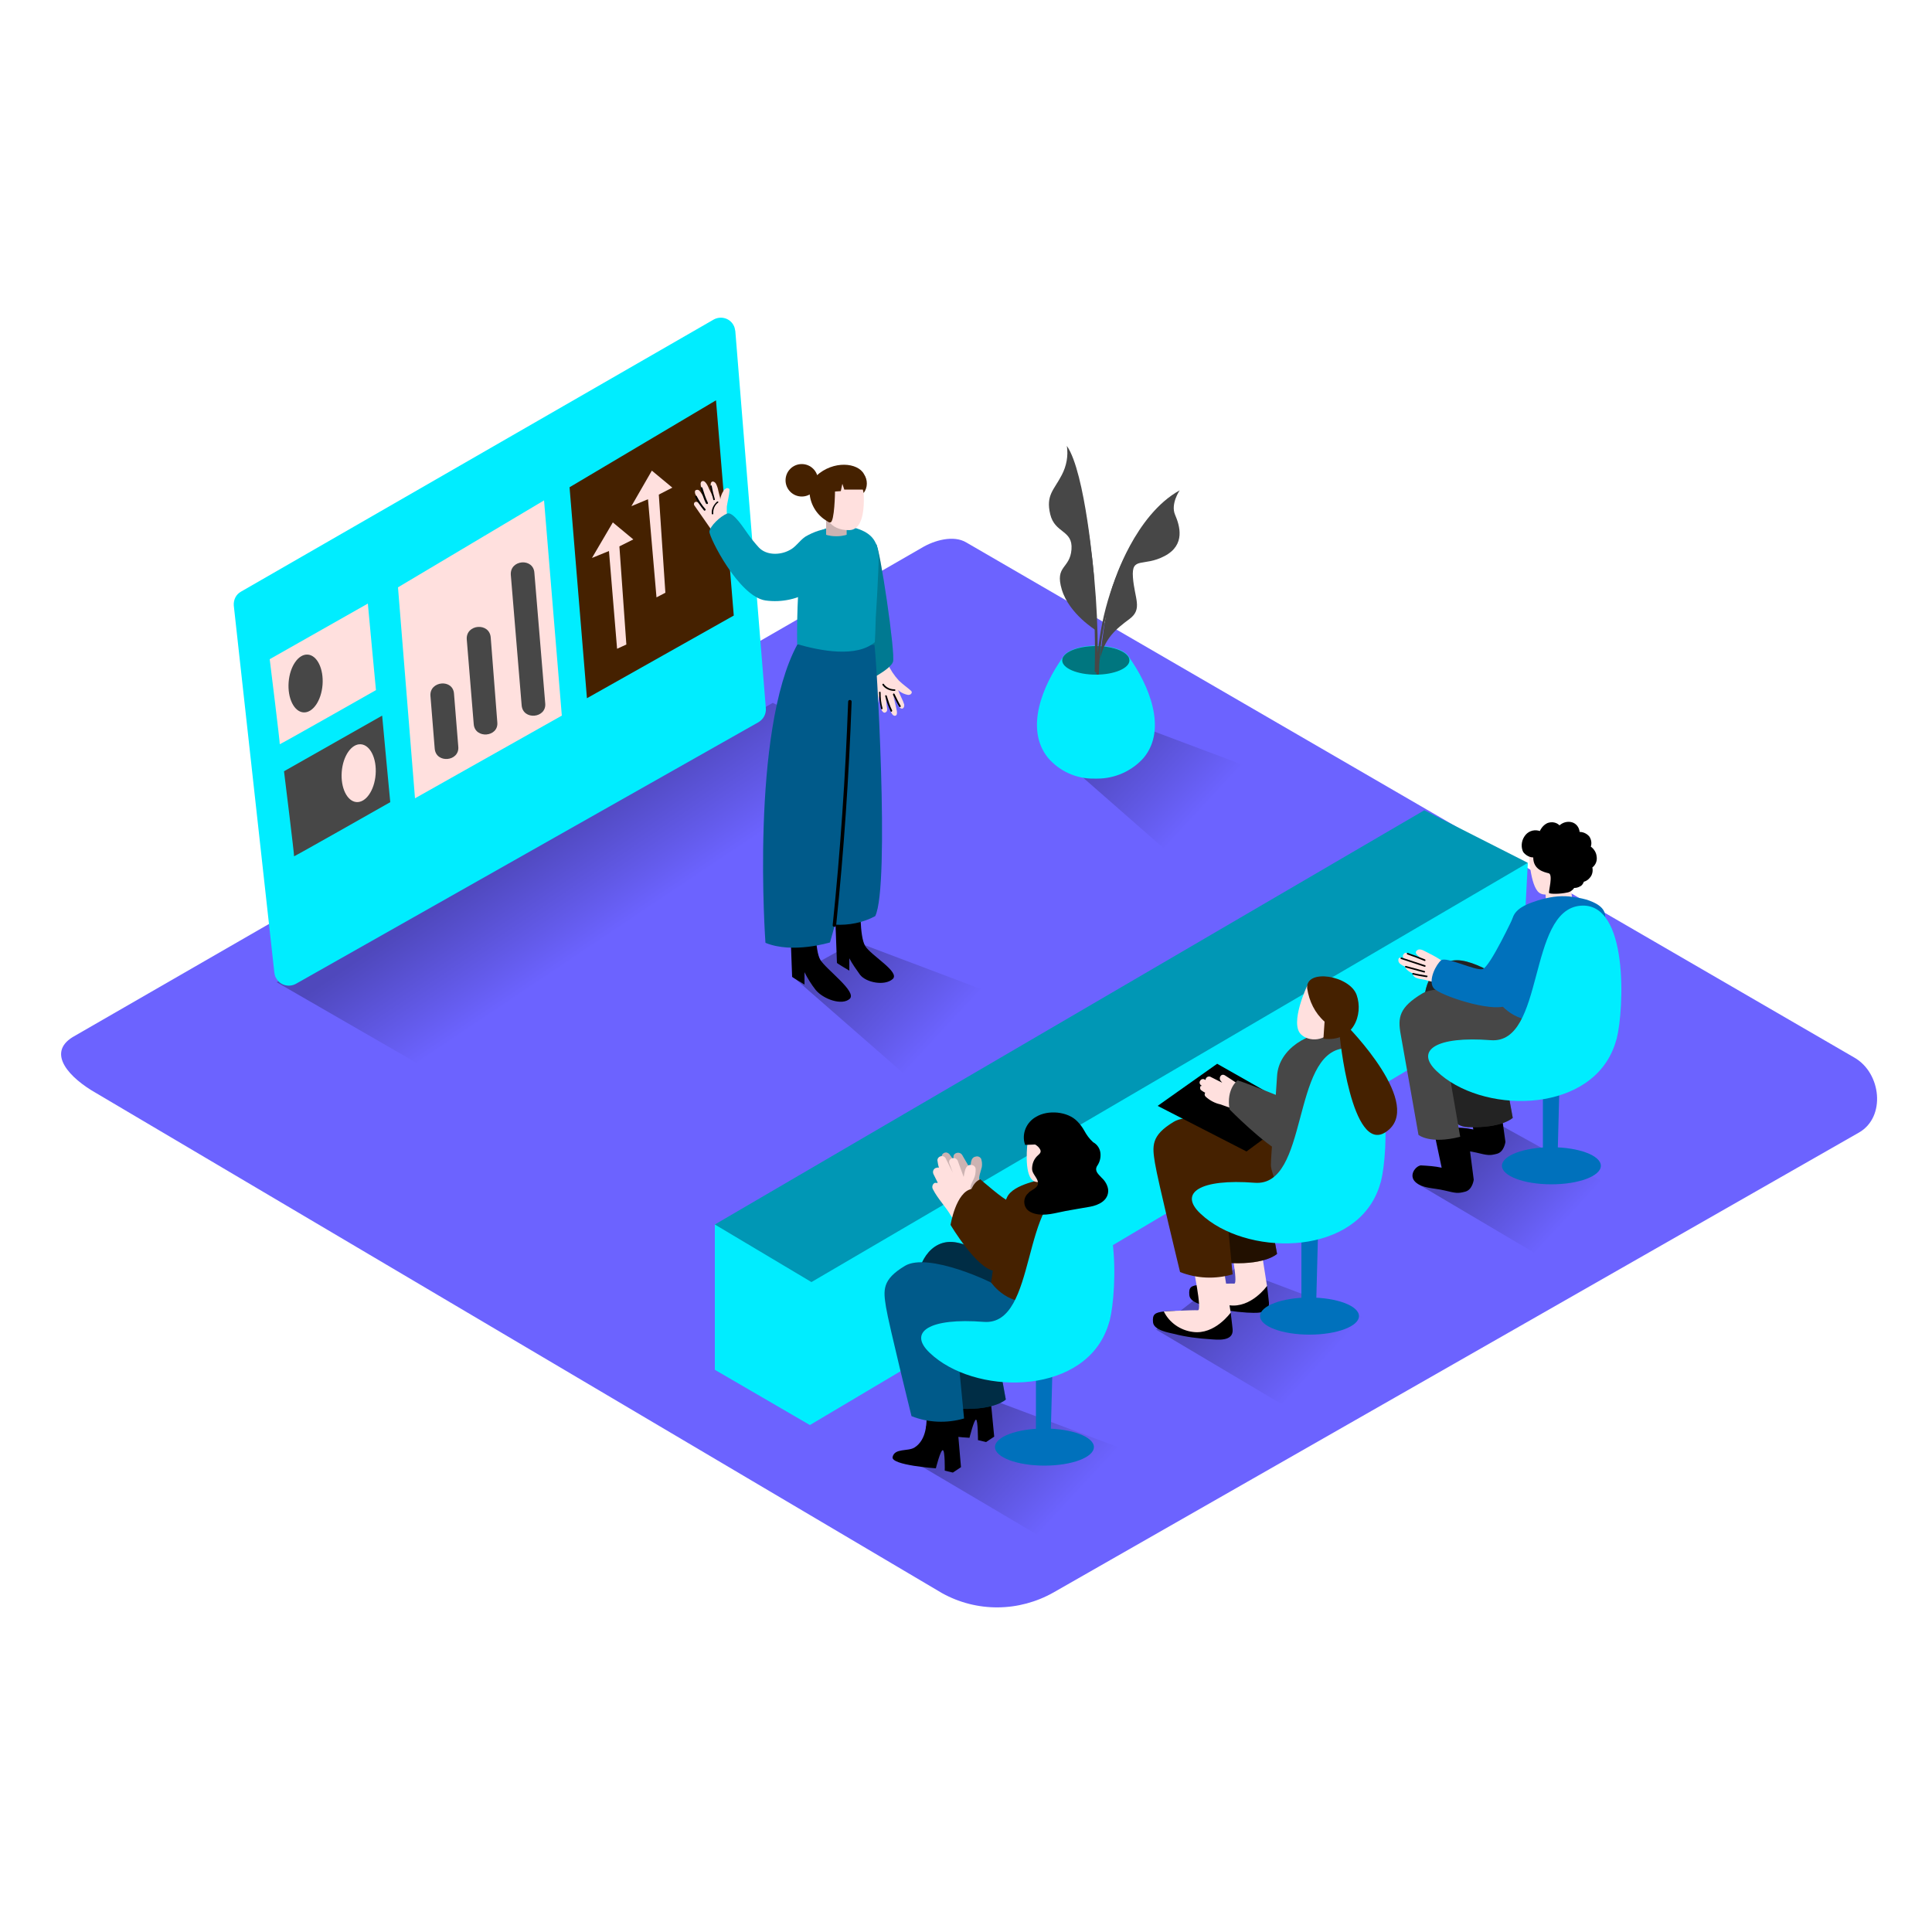<svg transform="scale(1)" version="1.1" id="Layer_1" xmlns="http://www.w3.org/2000/svg" xmlns:xlink="http://www.w3.org/1999/xlink" x="0px" y="0px" viewBox="0 0 500 500" xml:space="preserve" class="show_show__wrapper__graphic__5Waiy "><title>React</title><style type="text/css">
	.st0{fill:#6c63ff;}
	.st1{fill:url(#SVGID_1_);}
	.st2{fill:url(#SVGID_00000125586156031729214430000006017235866001848720_);}
	.st3{fill:url(#SVGID_00000144313637457041134610000003540463644390075071_);}
	.st4{fill:url(#SVGID_00000170988334409005377300000001360207059676439478_);}
	.st5{fill:url(#SVGID_00000082367607410455112870000004884020712435710594_);}
	.st6{fill:url(#SVGID_00000040576136225326470440000017772007005881084598_);}
	.st7{fill:#00edff;}
	.st8{opacity:0.5;fill:#000000;enable-background:new    ;}
	.st9{fill:#474747;}
	.st10{fill:#452100;}
	.st11{fill:#FFE0DE;}
	.st12{fill:#0097b5;}
	.st13{fill:#000000;}
	.st14{opacity:0.2;fill:#000000;enable-background:new    ;}
	.st15{fill:#005a8a;}
	.st16{fill:#0071BC;}
</style><g id="background"><path class="st0" d="M243.8,412.3L24.9,282.9C18,279,12,272.6,18.8,268.4l219.7-126.6c3.3-2,8.3-3.4,11.6-1.4l229.8,133.3
		c7,4,8.2,15.4,1.2,19.4l-208.4,119C263.7,417.2,252.8,417.3,243.8,412.3z"></path><linearGradient id="SVGID_1_" gradientUnits="userSpaceOnUse" x1="163.479" y1="263.399" x2="145.899" y2="289.599" gradientTransform="matrix(1 0 0 -1 0 502)"><stop offset="1.000000e-02" style="stop-color: rgb(108, 99, 255);"></stop><stop offset="1" style="stop-color: rgb(79, 72, 188);"></stop></linearGradient><polyline class="st1" points="71.6,254.2 113.9,278.6 241.4,202.2 200,181.9 	"></polyline><linearGradient id="SVGID_00000100348610839355160660000016941365150889487750_" gradientUnits="userSpaceOnUse" x1="-3632.884" y1="237.244" x2="-3609.434" y2="258.974" gradientTransform="matrix(-1 0 0 -1 -3386.16 502)"><stop offset="1.000000e-02" style="stop-color: rgb(108, 99, 255);"></stop><stop offset="1" style="stop-color: rgb(79, 72, 188);"></stop></linearGradient><polyline points="205.1,252.7 238.3,281.7 
		274.1,263.6 221.4,243.7 	" style="fill: url(&quot;#SVGID_00000100348610839355160660000016941365150889487750_&quot;);"></polyline><linearGradient id="SVGID_00000148637331791801247640000003284480209674177412_" gradientUnits="userSpaceOnUse" x1="-3665.511" y1="115.661" x2="-3642.701" y2="136.801" gradientTransform="matrix(-1 0 0 -1 -3386.16 502)"><stop offset="1.000000e-02" style="stop-color: rgb(108, 99, 255);"></stop><stop offset="1" style="stop-color: rgb(79, 72, 188);"></stop></linearGradient><polyline points="235.8,377.9 273.2,400 
		309,381.9 256.3,362.1 	" style="fill: url(&quot;#SVGID_00000148637331791801247640000003284480209674177412_&quot;);"></polyline><linearGradient id="SVGID_00000129178676793006900920000004239476118380078015_" gradientUnits="userSpaceOnUse" x1="-3728.853" y1="149.393" x2="-3706.033" y2="170.533" gradientTransform="matrix(-1 0 0 -1 -3386.16 502)"><stop offset="1.000000e-02" style="stop-color: rgb(108, 99, 255);"></stop><stop offset="1" style="stop-color: rgb(79, 72, 188);"></stop></linearGradient><polyline points="299.2,344.1 336.6,366.3 
		372.3,348.2 319.6,328.3 	" style="fill: url(&quot;#SVGID_00000129178676793006900920000004239476118380078015_&quot;);"></polyline><linearGradient id="SVGID_00000036953410863338635950000011159119709624016020_" gradientUnits="userSpaceOnUse" x1="-3791.4" y1="185.61" x2="-3770.71" y2="204.77" gradientTransform="matrix(-1 0 0 -1 -3386.16 502)"><stop offset="1.000000e-02" style="stop-color: rgb(108, 99, 255);"></stop><stop offset="1" style="stop-color: rgb(79, 72, 188);"></stop></linearGradient><polyline points="367.6,306.8 405,328.9 
		430.3,314.4 388,291 	" style="fill: url(&quot;#SVGID_00000036953410863338635950000011159119709624016020_&quot;);"></polyline><linearGradient id="SVGID_00000015330865190140938870000005426744317687515530_" gradientUnits="userSpaceOnUse" x1="-3700.364" y1="295.404" x2="-3676.914" y2="317.134" gradientTransform="matrix(-1 0 0 -1 -3386.16 502)"><stop offset="1.000000e-02" style="stop-color: rgb(108, 99, 255);"></stop><stop offset="1" style="stop-color: rgb(79, 72, 188);"></stop></linearGradient><polyline points="272.6,194.5 305.8,223.6 
		341.5,205.4 288.8,185.6 	" style="fill: url(&quot;#SVGID_00000015330865190140938870000005426744317687515530_&quot;);"></polyline></g><g id="plant"><path class="st7" d="M292.2,170.1c-0.8-1.7-4.3-3-8.6-3s-7.9,1.4-8.6,3.1c-5,7-9.9,18.3-3.8,25.9c3,3.5,7.4,5.5,12,5.4h0.8
		c4.6,0,9-2,12-5.4C302.2,188.6,297.2,177.1,292.2,170.1z"></path><ellipse class="st8" cx="283.6" cy="170.9" rx="8.7" ry="3.7"></ellipse><path class="st9" d="M293.8,139.1c-5.4,9.1-8.7,19.4-9.7,29.9c0-12.8-1.2-25.5-3.5-38.1c-0.1-0.4-0.8-0.2-0.7,0.2
		c2.6,14.1,3.8,28.3,3.4,42.6c0,0.2,0.2,0.3,0.3,0.3c0,0,0.1,0,0.1,0c0,0.1,0,0.2,0,0.3c0,0.2,0.2,0.3,0.4,0.3
		c0.2,0,0.3-0.1,0.3-0.3c0.2-12.3,3.7-24.3,9.9-34.9c0.1-0.2,0-0.4-0.1-0.5C294.1,138.9,293.9,138.9,293.8,139.1z"></path><path class="st9" d="M288.3,150.7c0,0,5.4-17.4,17-23.8c0,0-2.4,3.5-1.2,6.3s2.8,7.8-2.7,10.7s-8.6,0-8.2,5.5s2.6,8.2-0.9,10.8
		s-6.5,5-7.7,10.7C284.7,170.9,286,156.5,288.3,150.7z"></path><path class="st9" d="M283.1,148.9c0,0-2.2-26.7-7-33.5c0.4,2.6-0.1,5.2-1.3,7.5c-2,3.9-4.2,5.2-3,10.2s5.9,4,5.5,9.1
		s-4.4,4.1-2.5,10.4s8.8,10.5,8.8,10.5"></path></g><g id="screen"><path class="st7" d="M62.4,153.1l122.3-70.4c1.8-1,4.1-0.4,5.1,1.4c0.3,0.5,0.4,1,0.5,1.6l7.9,97.6c0.1,1.5-0.6,2.8-1.9,3.6
		L76.6,254.6c-1.8,1-4.1,0.4-5.1-1.4c-0.3-0.4-0.4-0.9-0.5-1.5l-10.5-95C60.4,155.2,61.1,153.8,62.4,153.1z"></path><polygon class="st10" points="185.3,103.6 147.4,126.1 151.9,180.7 189.9,159.3 	"></polygon><polygon class="st11" points="140.8,129.5 103,152 107.4,206.6 145.4,185.2 	"></polygon><path class="st11" d="M95.2,156.2c0,0.3,2.1,22.4,2.1,22.4s-25,14.2-24.9,14s-2.6-22-2.6-22L95.2,156.2z"></path><path class="st9" d="M98.9,185.2c0,0.3,2.1,22.4,2.1,22.4s-25,14.2-24.9,14s-2.6-22-2.6-22L98.9,185.2z"></path><path class="st9" d="M111.4,180.1l1.1,13.6c0.3,4,6.5,3.4,6.1-0.5l-1.1-13.6C117.3,175.6,111.1,176.2,111.4,180.1z"></path><path class="st9" d="M120.8,165.5l1.8,21.9c0.3,3.9,6.5,3.4,6.1-0.5L127,165C126.7,161,120.5,161.5,120.8,165.5z"></path><path class="st9" d="M132.2,148.8l2.8,33.7c0.3,4,6.5,3.4,6.1-0.5l-2.8-33.7C138.1,144.3,131.9,144.8,132.2,148.8z"></path><polygon class="st11" points="159.7,167.9 157.6,142.6 153.2,144.4 158.6,135.2 163.9,139.6 160.3,141.4 162.1,166.8 	"></polygon><polygon class="st11" points="169.9,154.6 167.7,129.2 163.4,131 168.7,121.8 174,126.2 170.5,128 172.2,153.4 	"></polygon><ellipse class="st9" transform="matrix(7.602295e-02 -0.997 0.997 7.602295e-02 -103.296 242.3)" cx="79.1" cy="176.9" rx="7.5" ry="4.4"></ellipse><ellipse class="st11" transform="matrix(7.602295e-02 -0.997 0.997 7.602295e-02 -113.728 277.406)" cx="92.8" cy="200.1" rx="7.5" ry="4.4"></ellipse></g><g id="table"><polyline class="st7" points="185,316.9 185,354.5 209.6,368.8 393.5,259.6 395.4,223.3 	"></polyline><polygon class="st12" points="210,331.8 395.4,223.3 368.6,209.7 185,316.9 	"></polygon></g><g id="character_4"><path class="st13" d="M248.3,357.1c0,0.5,0.4,5.9-0.2,6.5s-2.2,3.7-4.2,3.8s-3.8-0.3-4.2,1.9s11.2,2.8,11.2,2.8s1.2-4.8,1.7-4.7
		s0.5,5.3,0.5,5.3l2.1,0.5l2.1-1.4l-0.9-9.3l-1.4-7.9"></path><path class="st13" d="M239.7,364.9c0.3,3.3,0.1,7.7-3,9.7c-1.7,1.1-5.2,0.1-5.7,2.5c-0.4,2.1,11.2,2.9,11.2,2.9s1.2-4.8,1.8-4.7
		s0.5,5.3,0.5,5.3l2.1,0.5l2.1-1.4l-0.8-9.3l-1.4-7.9"></path><path class="st11" d="M244.8,305.3c-0.5-0.7-1-1.3-1.5-2c-0.4-0.5-0.3-1.3,0.3-1.7c0.2-0.2,0.5-0.2,0.8-0.2
		c-0.3-0.6-0.6-1.1-0.7-1.8c-0.1-0.6,0.3-1.2,0.9-1.3c0.4-0.1,0.8,0.1,1.1,0.4l2.5,3.4l-1.3-2.2c-0.7-1.3,1.3-2.2,2.1-1l2.2,3.8
		c0-0.4,0-0.7,0-1.1c0.1-1,0.2-2.2,1.5-2.3c0.6-0.1,1.2,0.3,1.3,0.9c0.2,0.8,0.2,1.7-0.1,2.5c-0.2,0.9-0.8,2.1-0.3,3
		c0.8,1.3,1.7,2.7,2.6,4c0.4,0.5,0.3,1.2-0.2,1.6c-0.2,0.1-0.3,0.2-0.5,0.2c-0.1,0.6-0.6,1.1-1.3,1.1c-0.1,0-0.2,0-0.3-0.1
		c-0.2,0.1-0.5,0.2-0.8,0.2c-0.3,0.4-0.9,0.5-1.3,0.3c-0.2,0.6-0.9,0.9-1.4,0.7c-0.2-0.1-0.3-0.2-0.5-0.3c-1.8-2.2-4.2-3.8-5.9-6.2
		c-0.4-0.6-0.2-1.3,0.4-1.7C244.5,305.4,244.6,305.3,244.8,305.3z"></path><path class="st14" d="M244.8,305.3c-0.5-0.7-1-1.3-1.5-2c-0.4-0.5-0.3-1.3,0.3-1.7c0.2-0.2,0.5-0.2,0.8-0.2
		c-0.3-0.6-0.6-1.1-0.7-1.8c-0.1-0.6,0.3-1.2,0.9-1.3c0.4-0.1,0.8,0.1,1.1,0.4l2.5,3.4l-1.3-2.2c-0.7-1.3,1.3-2.2,2.1-1l2.2,3.8
		c0-0.4,0-0.7,0-1.1c0.1-1,0.2-2.2,1.5-2.3c0.6-0.1,1.2,0.3,1.3,0.9c0.2,0.8,0.2,1.7-0.1,2.5c-0.2,0.9-0.8,2.1-0.3,3
		c0.8,1.3,1.7,2.7,2.6,4c0.4,0.5,0.3,1.2-0.2,1.6c-0.2,0.1-0.3,0.2-0.5,0.2c-0.1,0.6-0.6,1.1-1.3,1.1c-0.1,0-0.2,0-0.3-0.1
		c-0.2,0.1-0.5,0.2-0.8,0.2c-0.3,0.4-0.9,0.5-1.3,0.3c-0.2,0.6-0.9,0.9-1.4,0.7c-0.2-0.1-0.3-0.2-0.5-0.3c-1.8-2.2-4.2-3.8-5.9-6.2
		c-0.4-0.6-0.2-1.3,0.4-1.7C244.5,305.4,244.6,305.3,244.8,305.3z"></path><path class="st10" d="M269.3,320.4c-0.8,2.6-3.1,4.3-5.8,4.5c-4.6,0.3-13.4-9.5-13.4-9.5s-0.2-8.7,3.6-10.2c0,0,6.3,5.5,7.2,5.5
		s6-4.8,6-4.8"></path><path class="st11" d="M242.7,306.1l-1.1-2.2c-0.3-0.6-0.1-1.3,0.5-1.6c0.3-0.1,0.6-0.2,0.9-0.1c-0.2-0.6-0.3-1.2-0.4-1.9
		c0-0.6,0.5-1.1,1.2-1.1c0.4,0,0.7,0.2,0.9,0.5l1.9,3.8l-0.9-2.4c-0.5-1.4,1.7-2,2.2-0.6l1.5,4.1l0.2-1.1c0.2-1,0.6-2.2,1.8-2
		c0.6,0,1.1,0.5,1.1,1.1c0,0.9-0.1,1.7-0.5,2.5c-0.4,0.9-1.1,2-0.8,2.9c0.6,1.5,1.2,2.9,1.8,4.4c0.3,0.6,0.1,1.2-0.5,1.5
		c-0.2,0.1-0.3,0.1-0.5,0.1c-0.2,0.6-0.8,1-1.4,0.8c-0.1,0-0.2-0.1-0.3-0.1c-0.7,0-1.4,0.1-2.1,0.1c-0.3,0.5-1,0.7-1.6,0.4
		c-0.2-0.1-0.3-0.2-0.4-0.4c-1.4-2.5-3.5-4.5-4.8-7.1c-0.3-0.6,0-1.4,0.6-1.6C242.4,306.2,242.6,306.1,242.7,306.1z"></path><path class="st15" d="M258.6,352.9l1.7,9.3c0,0-2.7,2.7-11.6,2.4s0-16.4,0-16.4"></path><ellipse class="st16" cx="270.3" cy="374.5" rx="12.8" ry="4.8"></ellipse><polyline class="st16" points="272.4,353.3 271.9,372.4 268.1,372.4 268.1,353.3 	"></polyline><path class="st15" d="M263.9,330.5c0,0-10-8-16.7-9s-10.1,6.3-9.7,11.1s16.4,7.5,16.4,7.5"></path><path class="st8" d="M258.6,352.9l1.7,9.3c0,0-2.7,2.7-11.6,2.4s0-16.4,0-16.4"></path><path class="st8" d="M263.9,330.5c0,0-10-8-16.7-9s-10.1,6.3-9.7,11.1s16.4,7.5,16.4,7.5"></path><path class="st15" d="M258.5,333.1c-1.3-1.2-18.3-9.1-24.3-5.5s-5.6,6.3-4.9,10.7s6.6,28.2,6.6,28.2c4.3,1.7,9.1,1.9,13.6,0.6
		l-1.7-17.7l22.7-12.4"></path><path class="st10" d="M270.9,304.7c-0.9,0.7-8.7,1.6-10.3,5.2s-4.1,22-4.1,22s4.7,7,12.7,4.5c2.4-0.7,14.8-23.4,15.1-25.8
		C285.3,304.5,270.9,304.7,270.9,304.7z"></path><path class="st7" d="M286.2,344.6c0.4-0.9,0.7-1.9,1-2.9c1.9-7.5,3.1-35.5-9.4-34.4c-13.8,1.2-9.1,35.9-23.2,34.8s-19.7,2.6-14,8
		C252,361,279.2,361.3,286.2,344.6z"></path><path class="st11" d="M266,295.1c-0.1,0.6-1.1,8.6,1.3,10.4s7.7-2.5,7.8-4.6s1.9-6.5-0.3-7.6S266.6,291.1,266,295.1z"></path><path class="st10" d="M263.9,325.6c-1.3,2.3-3.9,3.6-6.6,3.3C252.7,328.3,246,317,246,317s1.4-8.6,5.5-9.3c0,0,5.2,6.6,6,6.8
		s3.2-4.6,3.2-4.6"></path><path class="st13" d="M266.5,308.4c1-0.7,2.4-1.2,2.1-2.6c-0.3-1.2-1.5-2.1-1.5-3.3c0-1.2,0.4-2.4,1.3-3.3c0.5-0.5,1.2-0.9,0.8-1.7
		c-0.3-0.6-0.8-1-1.3-1.3l-2.6,0.1c-1-2.8,0.3-5.9,2.9-7.3c3-1.8,8.1-1.4,10.6,1.2c0.7,0.7,1.3,1.5,1.8,2.4c0.6,1.1,1.3,2.1,2.3,3
		c1.1,0.6,1.8,1.7,1.9,2.9c0.1,1.2-0.2,2.3-0.9,3.3c-0.7,1.3,0.4,2.1,1.2,3c0.9,0.8,1.6,2,1.7,3.2c0.1,2.7-2.5,3.9-4.7,4.3
		s-4.2,0.7-6.3,1.1c-2.7,0.5-5.3,1.4-8,0.7c-0.7-0.2-1.4-0.5-1.9-1c-1.1-1.1-1.1-3,0-4.1c0.1-0.1,0.1-0.1,0.2-0.2L266.5,308.4z"></path></g><g id="character_3"><path class="st13" d="M310.6,332.5c0.5-0.1,2.1-0.1,2.8-0.1c1.9,1.3,4.2,2.1,6.5,2.2c2.8,0.4,5.7-0.2,8-1.8
		c0.3,2.4,0.5,4.3,0.5,4.3c0.3,3.3-4.1,2.6-5.7,2.6c-3.2-0.2-6.4-0.7-9.5-1.5c-1.2-0.3-5.2-0.9-5.4-3S308.2,332.7,310.6,332.5z"></path><path class="st11" d="M318.1,320.6c0,0,2.5,11.7,1.3,11.6s-8.8,0.3-8.8,0.3c1.4,2.9,4.3,4.9,7.5,5.3c5.7,0.8,9.8-5,9.8-5l-2.3-14.5
		"></path><path class="st10" d="M328.8,315.2l1.7,9.3c0,0-2.7,2.7-11.6,2.4s0-16.4,0-16.4"></path><path class="st10" d="M334.1,292.8c0,0-10-8-16.7-9s-10.1,6.3-9.6,11.1s16.4,7.5,16.4,7.5"></path><path class="st8" d="M328.8,315.2l1.7,9.3c0,0-2.7,2.7-11.6,2.4s0-16.4,0-16.4"></path><path class="st8" d="M334.1,292.8c0,0-10-8-16.7-9s-10.1,6.3-9.6,11.1s16.4,7.5,16.4,7.5"></path><path class="st13" d="M301.2,339.4c0.5-0.1,2.2-0.1,2.8-0.1c1.9,1.3,4.2,2.1,6.5,2.2c2.8,0.4,5.7-0.2,8-1.8
		c0.3,2.4,0.5,4.3,0.5,4.3c0.3,3.3-4.1,2.7-5.7,2.6c-3.2-0.2-6.4-0.6-9.5-1.4c-1.2-0.3-5.2-0.9-5.4-3S298.9,339.7,301.2,339.4z"></path><path class="st11" d="M308.7,327.5c0,0,2.5,11.7,1.3,11.6s-8.8,0.3-8.8,0.3c1.4,2.9,4.3,4.9,7.5,5.3c5.7,0.8,9.8-5,9.8-5l-2.3-14.5
		"></path><path class="st10" d="M328.1,295.8c-1.3-1.2-18.3-9.1-24.3-5.5s-5.6,6.3-4.9,10.7s6.5,28.2,6.5,28.2c4.3,1.7,9.1,1.9,13.6,0.6
		l-1.7-17.7l22.7-12.4"></path><polygon class="st13" points="328,294 322.6,298 299.6,286.2 315,275.3 336.5,287.5 	"></polygon><path class="st9" d="M350.9,280.8c0,0,0.4-13.5-5.8-13.7s-14.2,4.2-14.6,11.4s-1.6,20.5-1.6,23s4.5,11.8,4.5,11.8"></path><path class="st11" d="M311,281l-0.1-0.1c-0.4-0.2-0.6-0.8-0.3-1.2c0.2-0.4,0.8-0.6,1.2-0.3l0.2,0.1c0-0.5,0.4-0.9,0.9-0.9
		c0.1,0,0.3,0,0.4,0.1c1,0.5,2,1,3,1.5l-0.4-0.5c-0.6-0.7,0.1-2,1.1-1.4c1.2,0.8,2.4,1.5,3.6,2.4c0.4,0.3,0.5,0.9,0.2,1.3
		c0,0,0,0,0,0l0.2,0.1c0.4,0.3,0.5,0.8,0.3,1.2c0.1,0.3,0.1,0.6-0.1,0.8c0.5,0.4,0.2,1.2-0.4,1.4c0,0,0,0.1-0.1,0.1l1,0.4
		c1.1,0.4,0.6,2.1-0.5,1.7l-5.4-1.9c-1.4-0.3-2.7-1-3.8-2c-0.3-0.3-0.3-0.7-0.1-1c-0.4-0.2-0.7-0.4-1.1-0.7c-0.3-0.3-0.3-0.8,0-1.1
		C310.8,281.1,310.9,281.1,311,281z"></path><path class="st9" d="M332.8,284.4c0,0-9.6-3.9-12.5-4.8c0,0-3,2.1-2.1,7.5c0,0,8.7,8.9,14,11.5"></path><ellipse class="st16" cx="338.9" cy="340.6" rx="12.8" ry="4.8"></ellipse><polyline class="st16" points="341.1,319.4 340.6,338.5 336.8,338.5 336.8,319.4 	"></polyline><path class="st7" d="M356.4,308.6c0.4-0.9,0.7-1.9,1-2.9c1.9-7.5,3.1-35.5-9.5-34.4c-13.8,1.2-9.1,35.9-23.2,34.8s-19.8,2.6-14,8
		C322.2,325,349.4,325.3,356.4,308.6z"></path><path class="st11" d="M338.3,255.1c0,0-4.6,9.7-1.6,12.6c2.1,2,6.4,1.9,8.6-1.8S342.5,253.3,338.3,255.1z"></path><path class="st10" d="M342.8,264.4c-2.5-2.2-4-5.3-4.5-8.6c-0.5-5.2,11-3.4,12.8,1.7s-0.9,12.3-8.6,11.3L342.8,264.4z"></path><path class="st10" d="M348.1,265c0.8,0.7,20.9,21.2,10.5,28c-8.7,5.7-12-24.3-12-26.6"></path></g><g id="character_2"><path class="st11" d="M400,230.2l6.3-2.6l0.7,6.1l-6.7,1.2C400,233.3,400,231.7,400,230.2z"></path><path class="st13" d="M380,286.1l1.3,6.2c-1.8-0.4-3.6-0.5-5.4-0.5c-1.4,0.2-3.2,2.6-1.4,4.3s4.7,1.5,7.6,2.2s3.4,0.8,5.3,0.3
		s2.2-3.1,2.2-3.1l-1.5-10.8"></path><path class="st9" d="M389.8,280l1.7,9.3c0,0-2.7,2.7-11.6,2.4s-6.8-18.6-6.8-18.6"></path><ellipse class="st16" cx="401.5" cy="301.7" rx="12.8" ry="4.8"></ellipse><polyline class="st16" points="403.6,280.4 403.1,299.5 399.3,299.5 399.3,280.4 	"></polyline><path class="st13" d="M371.3,293.7l1.8,8.5c-1.8-0.4-3.6-0.5-5.4-0.6c-1.4,0.2-3.2,2.6-1.4,4.3s4.7,1.5,7.6,2.2s3.4,0.8,5.3,0.3
		s2.2-3.1,2.2-3.1l-1.4-10.8"></path><path class="st9" d="M395,257.6c0,0-10-8-16.7-9s-10.1,6.3-9.6,11.1c0.5,4.8,16.4,7.5,16.4,7.5"></path><path class="st8" d="M389.8,280l1.7,9.3c0,0-2.7,2.7-11.6,2.4s-6.8-18.6-6.8-18.6"></path><path class="st8" d="M395,257.6c0,0-10-8-16.7-9s-10.1,6.3-9.6,11.1c0.5,4.8,16.4,7.5,16.4,7.5"></path><path class="st9" d="M397.6,261.3c-1.3-1.2-23.5-7.8-29.5-4.2c-6,3.6-6.4,6.2-5.6,10.6s4.6,26,4.6,26s2.9,2.5,10.8,0.5l-4.2-24.3
		l25.6,6.1"></path><path class="st16" d="M402.1,232.1c-1.4,0.2-2.7,0.5-4,0.9c-2.2,0.7-5.3,1.7-6.4,4c-1.6,3.6-4.1,22-4.1,22s4.7,7,12.7,4.5
		c2.4-0.7,14.8-23.4,15.1-25.8c0.4-2.9-2.7-4.2-4.9-4.9c-1.4-0.4-2.9-0.6-4.4-0.8C404.9,231.9,403.5,231.9,402.1,232.1z"></path><path class="st7" d="M417.4,271.7c0.4-0.9,0.7-1.9,1-2.9c1.9-7.5,3.2-35.5-9.4-34.4c-13.8,1.2-9.1,35.9-23.2,34.8s-19.7,2.6-14,8
		C383.2,288.2,410.4,288.4,417.4,271.7z"></path><path class="st11" d="M395.7,220.4c-0.1,0.5,0.3,8.8,2.6,10.6s8-1.5,8.1-3.5s-0.1-7.7-2.3-8.8S396.3,216.6,395.7,220.4z"></path><path class="st13" d="M394.5,216.5c0.8-1.3,2.3-1.9,3.8-1.5c0.1,0,0.1,0,0.2,0.1c0.4-0.9,1.1-1.7,2-2.1c1.1-0.4,2.3-0.2,3.1,0.6
		c0.9-0.8,2.1-1.1,3.2-0.8c1.1,0.3,1.9,1.3,2,2.5c1,0,2,0.5,2.6,1.3c0.4,0.7,0.6,1.6,0.3,2.5c0.8,0.6,1.4,1.5,1.5,2.5
		c0.2,1.1-0.2,2.2-1.1,2.9c0.2,0.9,0,1.9-0.6,2.6c-0.4,0.5-0.9,0.9-1.6,1.1c-0.2,0.5-0.5,1-1,1.2c-0.5,0.3-1,0.4-1.5,0.4
		c-0.4,0.6-1.1,1.1-1.9,1.2c-1.8,0.4-4.4,0.4-4.6,0.1s1.1-4.8-0.1-5.1s-4-0.9-4-4.1c-1,0-2-0.6-2.6-1.4
		C393.6,219.3,393.7,217.7,394.5,216.5z"></path><path class="st11" d="M361.9,248.3c0-0.3,0.3-0.5,0.6-0.5c0,0,0.1,0,0.1,0l0.8,0.3c-0.2-0.1-0.3-0.3-0.3-0.5
		c-0.1-0.3,0-0.5,0.2-0.7c0.1-0.2,0.4-0.4,0.7-0.3l3.6,1.2c-0.6-0.4-1.8-1.2-0.8-1.9c0.8-0.6,2.1,0.4,2.8,0.7
		c1.4,0.7,2.7,1.4,3.9,2.3c0.1,0.1,0.2,0.2,0.2,0.3h0.5h0.7c-0.1,0.8-0.2,1.7-0.3,2.5c0,0.1,0,0.3-0.1,0.4c-0.1,0.4-0.4,0.9,0,0.3
		c-0.3,0.5-0.4,1.1-0.3,1.7c-1.7,0.3-3.4,0.1-5-0.4c-1.1-0.4-3.5-0.2-3.6-1.8c-0.8-0.3-1.5-0.8-2-1.6c0-0.1-0.1-0.2-0.1-0.2
		c-0.8-0.3-1.5-0.8-1.6-1.4C361.9,248.5,361.9,248.4,361.9,248.3z"></path><path class="st13" d="M364.2,247c-0.2-0.1-0.1-0.5,0.1-0.4c1.5,0.5,3,1.1,4.5,1.7c0.2,0.1,0.1,0.5-0.1,0.4
		C367.2,248.1,365.7,247.5,364.2,247z"></path><path class="st13" d="M362.6,248.2c-0.1,0-0.2-0.2-0.1-0.3c0-0.1,0.1-0.1,0.2-0.1l6.1,2c0.1,0,0.2,0.2,0.1,0.3
		c0,0.1-0.1,0.1-0.2,0.1L362.6,248.2z"></path><path class="st13" d="M363.9,250l4.8,1.3c0.2,0.1,0.1,0.4-0.1,0.4l-4.8-1.3C363.5,250.3,363.6,249.9,363.9,250z"></path><path class="st13" d="M365.7,251.8c1.2,0.3,2.4,0.5,3.6,0.7c0.3,0,0.1,0.4-0.1,0.4c-1.2-0.2-2.4-0.4-3.6-0.7
		C365.4,252.2,365.5,251.8,365.7,251.8z"></path><path class="st16" d="M391.8,237c0,0-6.2,13.3-8.1,13.8s-9.4-3.3-10.7-2.3s-3.5,5.2-2,7.2c1.5,1.9,14.9,6.3,18.7,4.6
		s10-15.2,9.6-18.4S394.9,233.9,391.8,237z"></path></g><g id="character_1"><path class="st11" d="M227.9,167.9c0.1,0.3,0.1,0.5,0.2,0.8c0.3-0.1,0.6,0.1,0.7,0.4c0.2,0.8,0.4,1.6,0.7,2.4
		c0.1,0.1,0.1,0.1,0.2,0.2c0.7,1.6,1.7,3.1,2.9,4.4c1,1,2.2,1.8,3.2,2.7c0.4,0.4,0,0.9-0.4,1c-0.3,0.1-0.7,0-1-0.1
		c-0.7-0.2-1.4-0.6-2-1.1c0.2,0.3,0.3,0.6,0.4,0.9c0.2,0.4,0.3,0.7,0.5,1.1c0.3,0.6,0.5,1.1,0.7,1.7c0.1,0.6-0.2,1.1-0.6,1.1
		c-0.7-0.1-1-1.1-1.3-1.6s-0.6-1-0.9-1.6c0.2,0.6,0.4,1.6,0.6,2.4c0.1,0.6,0.7,2.3,0,2.6s-1.2-0.8-1.4-1.4l-0.6-1.6
		c-0.2-0.5-0.4-1.1-0.5-1.5c0,0,0.1,1.4,0.2,2.1c0.1,0.6,0.3,1.3-0.4,1.6c-0.4,0.2-0.9-0.4-1-0.8c-0.2-1.2-0.4-2.4-0.6-3.6
		c-0.1,0.6-0.1,1.2-0.2,1.7c-0.1,0.3-0.4,0.6-0.7,0.5c-0.2,0-0.3-0.1-0.4-0.3c-0.1-0.1-0.1-0.2-0.1-0.3c-0.3-3.2-0.6-6.4-0.9-9.6
		c-0.4-1.3-0.6-2.6-0.5-4c0.1-0.3,0.4-0.5,0.7-0.5c0.3,0.1,0.5,0.3,0.5,0.6v0.1c0,0,0.1,0,0.1,0c0.2-0.1,0.4-0.1,0.5,0l0,0
		c0-0.1,0.1-0.1,0.1-0.2c-0.1-0.3,0.2-0.7,0.5-0.7S227.9,167.6,227.9,167.9z"></path><path class="st13" d="M231.5,178.8c-1.2,0-2.4-0.5-3.1-1.5c-0.2-0.2,0.2-0.5,0.3-0.3c0.6,0.9,1.7,1.4,2.8,1.4
		C231.8,178.4,231.8,178.8,231.5,178.8z"></path><path class="st13" d="M231.5,179.6c0.5,1,1,2.1,1.6,3.1c0.1,0.2-0.2,0.4-0.4,0.2c-0.6-1-1.1-2-1.6-3.1c0-0.1,0-0.2,0.1-0.3
		S231.4,179.5,231.5,179.6z"></path><path class="st13" d="M229.5,180.1c0.4,1.3,0.8,2.6,1.4,3.8c0,0.1,0,0.2-0.2,0.3c-0.1,0-0.2,0-0.2-0.1c-0.6-1.3-1.1-2.6-1.4-3.9
		C229,179.9,229.4,179.8,229.5,180.1z"></path><path class="st13" d="M227.9,179.2c0,1.4,0.1,2.7,0.5,4.1c0.1,0.3-0.4,0.3-0.4,0.1c-0.3-1.4-0.5-2.8-0.5-4.2
		C227.5,178.9,227.9,179,227.9,179.2z"></path><path class="st12" d="M226.7,140.7c1,0.8,5.1,28.6,4.4,30.6s-6.8,5-6.8,5"></path><path class="st14" d="M226.7,140.7c1,0.8,5.1,28.6,4.4,30.6s-6.8,5-6.8,5"></path><path class="st11" d="M189.8,140.4l-0.4-0.7c0.3-0.2,0.4-0.5,0.3-0.8c-0.3-0.8-0.7-1.5-1-2.3c0-0.1,0-0.2,0-0.3
		c-0.5-1.7-0.7-3.5-0.6-5.2c0.2-1.4,0.6-2.8,0.7-4.2c0.1-0.5-0.5-0.7-0.9-0.5c-0.3,0.2-0.6,0.4-0.7,0.7c-0.4,0.6-0.7,1.4-0.8,2.1
		c0-0.3-0.1-0.7-0.2-1c-0.1-0.4-0.2-0.8-0.3-1.2c-0.1-0.6-0.3-1.2-0.6-1.8c-0.3-0.5-0.9-0.8-1.2-0.4c-0.4,0.5,0,1.5,0.1,2.1
		s0.2,1.1,0.3,1.8c-0.2-0.6-0.7-1.6-1-2.2c-0.2-0.5-0.9-2.2-1.7-2s-0.4,1.4-0.2,2s0.4,1.1,0.6,1.6s0.4,1.1,0.6,1.5
		c0,0-0.8-1.2-1.2-1.8s-0.7-1.2-1.4-1c-0.5,0.1-0.4,0.8-0.2,1.2c0.6,1.1,1.2,2.1,1.9,3.2c-0.4-0.4-0.9-0.8-1.3-1.2
		c-0.3-0.2-0.7-0.2-0.9,0.1c-0.1,0.1-0.1,0.3-0.1,0.4c0,0.1,0,0.2,0.1,0.3l5.5,7.9c0.5,1.3,1.3,2.4,2.2,3.4c0.5,0.6,1.4-0.3,0.8-0.9
		c0,0,0-0.1-0.1-0.1c0,0,0-0.1,0.1-0.1c0.2,0,0.3-0.2,0.4-0.3l0,0c0.1,0,0.1,0.1,0.2,0.1c0.3,0.2,0.6,0.2,0.8-0.1
		C189.8,140.8,189.9,140.6,189.8,140.4z"></path><path class="st13" d="M185.6,129.8c-0.9,0.8-1.5,1.9-1.4,3.1c0,0.3,0.4,0.3,0.4,0c-0.1-1.1,0.4-2.2,1.2-2.8
		C186.1,130,185.8,129.7,185.6,129.8z"></path><path class="st13" d="M185,129.2c-0.3-1.1-0.6-2.2-0.8-3.4c0-0.3-0.4-0.2-0.4,0.1c0.2,1.1,0.5,2.2,0.8,3.4c0,0.1,0.1,0.2,0.3,0.1
		C185,129.4,185,129.3,185,129.2z"></path><path class="st13" d="M183.2,130.1c-0.6-1.2-1-2.5-1.4-3.8c0-0.1-0.1-0.2-0.3-0.2c-0.1,0-0.2,0.1-0.2,0.3c0.4,1.3,0.8,2.7,1.4,3.9
		C183,130.6,183.3,130.4,183.2,130.1z"></path><path class="st13" d="M182.6,131.8c-0.9-1-1.7-2.2-2.3-3.4c-0.1-0.2-0.5,0-0.4,0.2c0.6,1.3,1.4,2.4,2.3,3.5
		C182.4,132.3,182.7,132,182.6,131.8z"></path><path class="st13" d="M222.7,233.9c0,0-0.3,8.4,1.2,10.9s9.2,6.8,7.1,8.6s-6.8,0.9-8.4-1.1c-1-1.4-2-2.8-2.8-4.3v3.2
		c0,0-3.2-1.9-3.2-2s-0.7-18.9-0.7-18.9"></path><path class="st13" d="M211.1,237.5c0,0-0.3,8.4,1.2,10.9s9.6,8.3,7.6,10.1s-6.8,0.1-8.8-2.3c-1.1-1.4-2.1-3-2.9-4.6v3.2
		c0,0-3.2-1.9-3.2-2s-0.7-18.9-0.7-18.9"></path><path class="st15" d="M226.3,166.9c0.4,1.1,4.1,62.4,0.2,70.2c-3.2,1.7-6.8,2.4-10.4,2.2l-1.3,4.6c0,0-9.7,3-16.7,0.1
		c0,0-4-54.8,8.3-77.3"></path><path class="st12" d="M226.4,166.2c0.2-2.8,0.2-6.5,0.3-7.2c0.1-1.7,0.2-3.4,0.3-5c0.1-2,0.2-4,0.3-6.1c0.1-2.9,0.5-6.4-1.6-8.8
		s-6.7-3.3-9.9-2.9c-3.2,0.6-6.1,2.4-8.1,5c-1.1,8.4-1.5,17-1.4,25.5C212.5,168.5,221.7,170.2,226.4,166.2z"></path><path class="st12" d="M215.5,136.7c-2.5,0.1-4.9,0.9-7.1,2.2c-1.6,1.1-2.5,2.8-4.3,3.6c-2.4,1.2-5.8,1.2-7.7-0.8
		c-1-1.1-2-2.3-2.9-3.6c-0.7-0.9-3.7-5.8-5.3-5.2c-1.8,0.7-4.5,3.3-4.6,4.7s7.6,16.8,14.5,17.8c4.3,0.6,8.6-0.4,12.2-2.7"></path><path class="st11" d="M213.8,134v4.4c1.7,0.5,3.6,0.5,5.3,0v-3.9"></path><path class="st14" d="M213.8,134v4.4c1.7,0.5,3.6,0.5,5.3,0v-3.9"></path><path class="st11" d="M223,124c0.3,0.1,2.2,13.1-3.2,13.2s-6.4-4.1-6.6-5.2s1.6-4.4,2.1-5.6S221.7,123.7,223,124z"></path><path class="st10" d="M223.6,122.7c-1.6-3-7.9-3.6-12.3,0.4c-1.1,1.2-1.8,2.8-1.8,4.4c0.2,3.3,2.2,6.3,5.2,7.7c0,0,0,0,0-0.1
		s0-0.2-0.1-0.2c0-0.1,0-0.1,0-0.2c-0.5-2.4-0.3-4.9,0.7-7.2c1.1-2.1,3.2-2.6,5.4-3c0.7-0.2,1.4-0.3,2.1-0.2l0.7,3.3
		C224.6,126.2,224.6,124.2,223.6,122.7z"></path><circle class="st10" cx="207.5" cy="124.3" r="4.2"></circle><path class="st10" d="M223.6,126.7h-5.1l-0.5-1.5l-0.4,1.9l-1.5,0.1c0,0-0.1,7.9-1.2,8s-2.7-3.2-2.9-5.2s0.9-6.2,4.6-7.4
		C221.3,121.2,223.4,123,223.6,126.7z"></path><path class="st13" d="M219.5,181.6c-0.7,19.3-2,38.5-4,57.8c-0.1,0.6,0.9,0.6,0.9,0c2-19.2,3.3-38.5,4-57.8
		C220.4,181,219.5,181,219.5,181.6z"></path></g></svg>